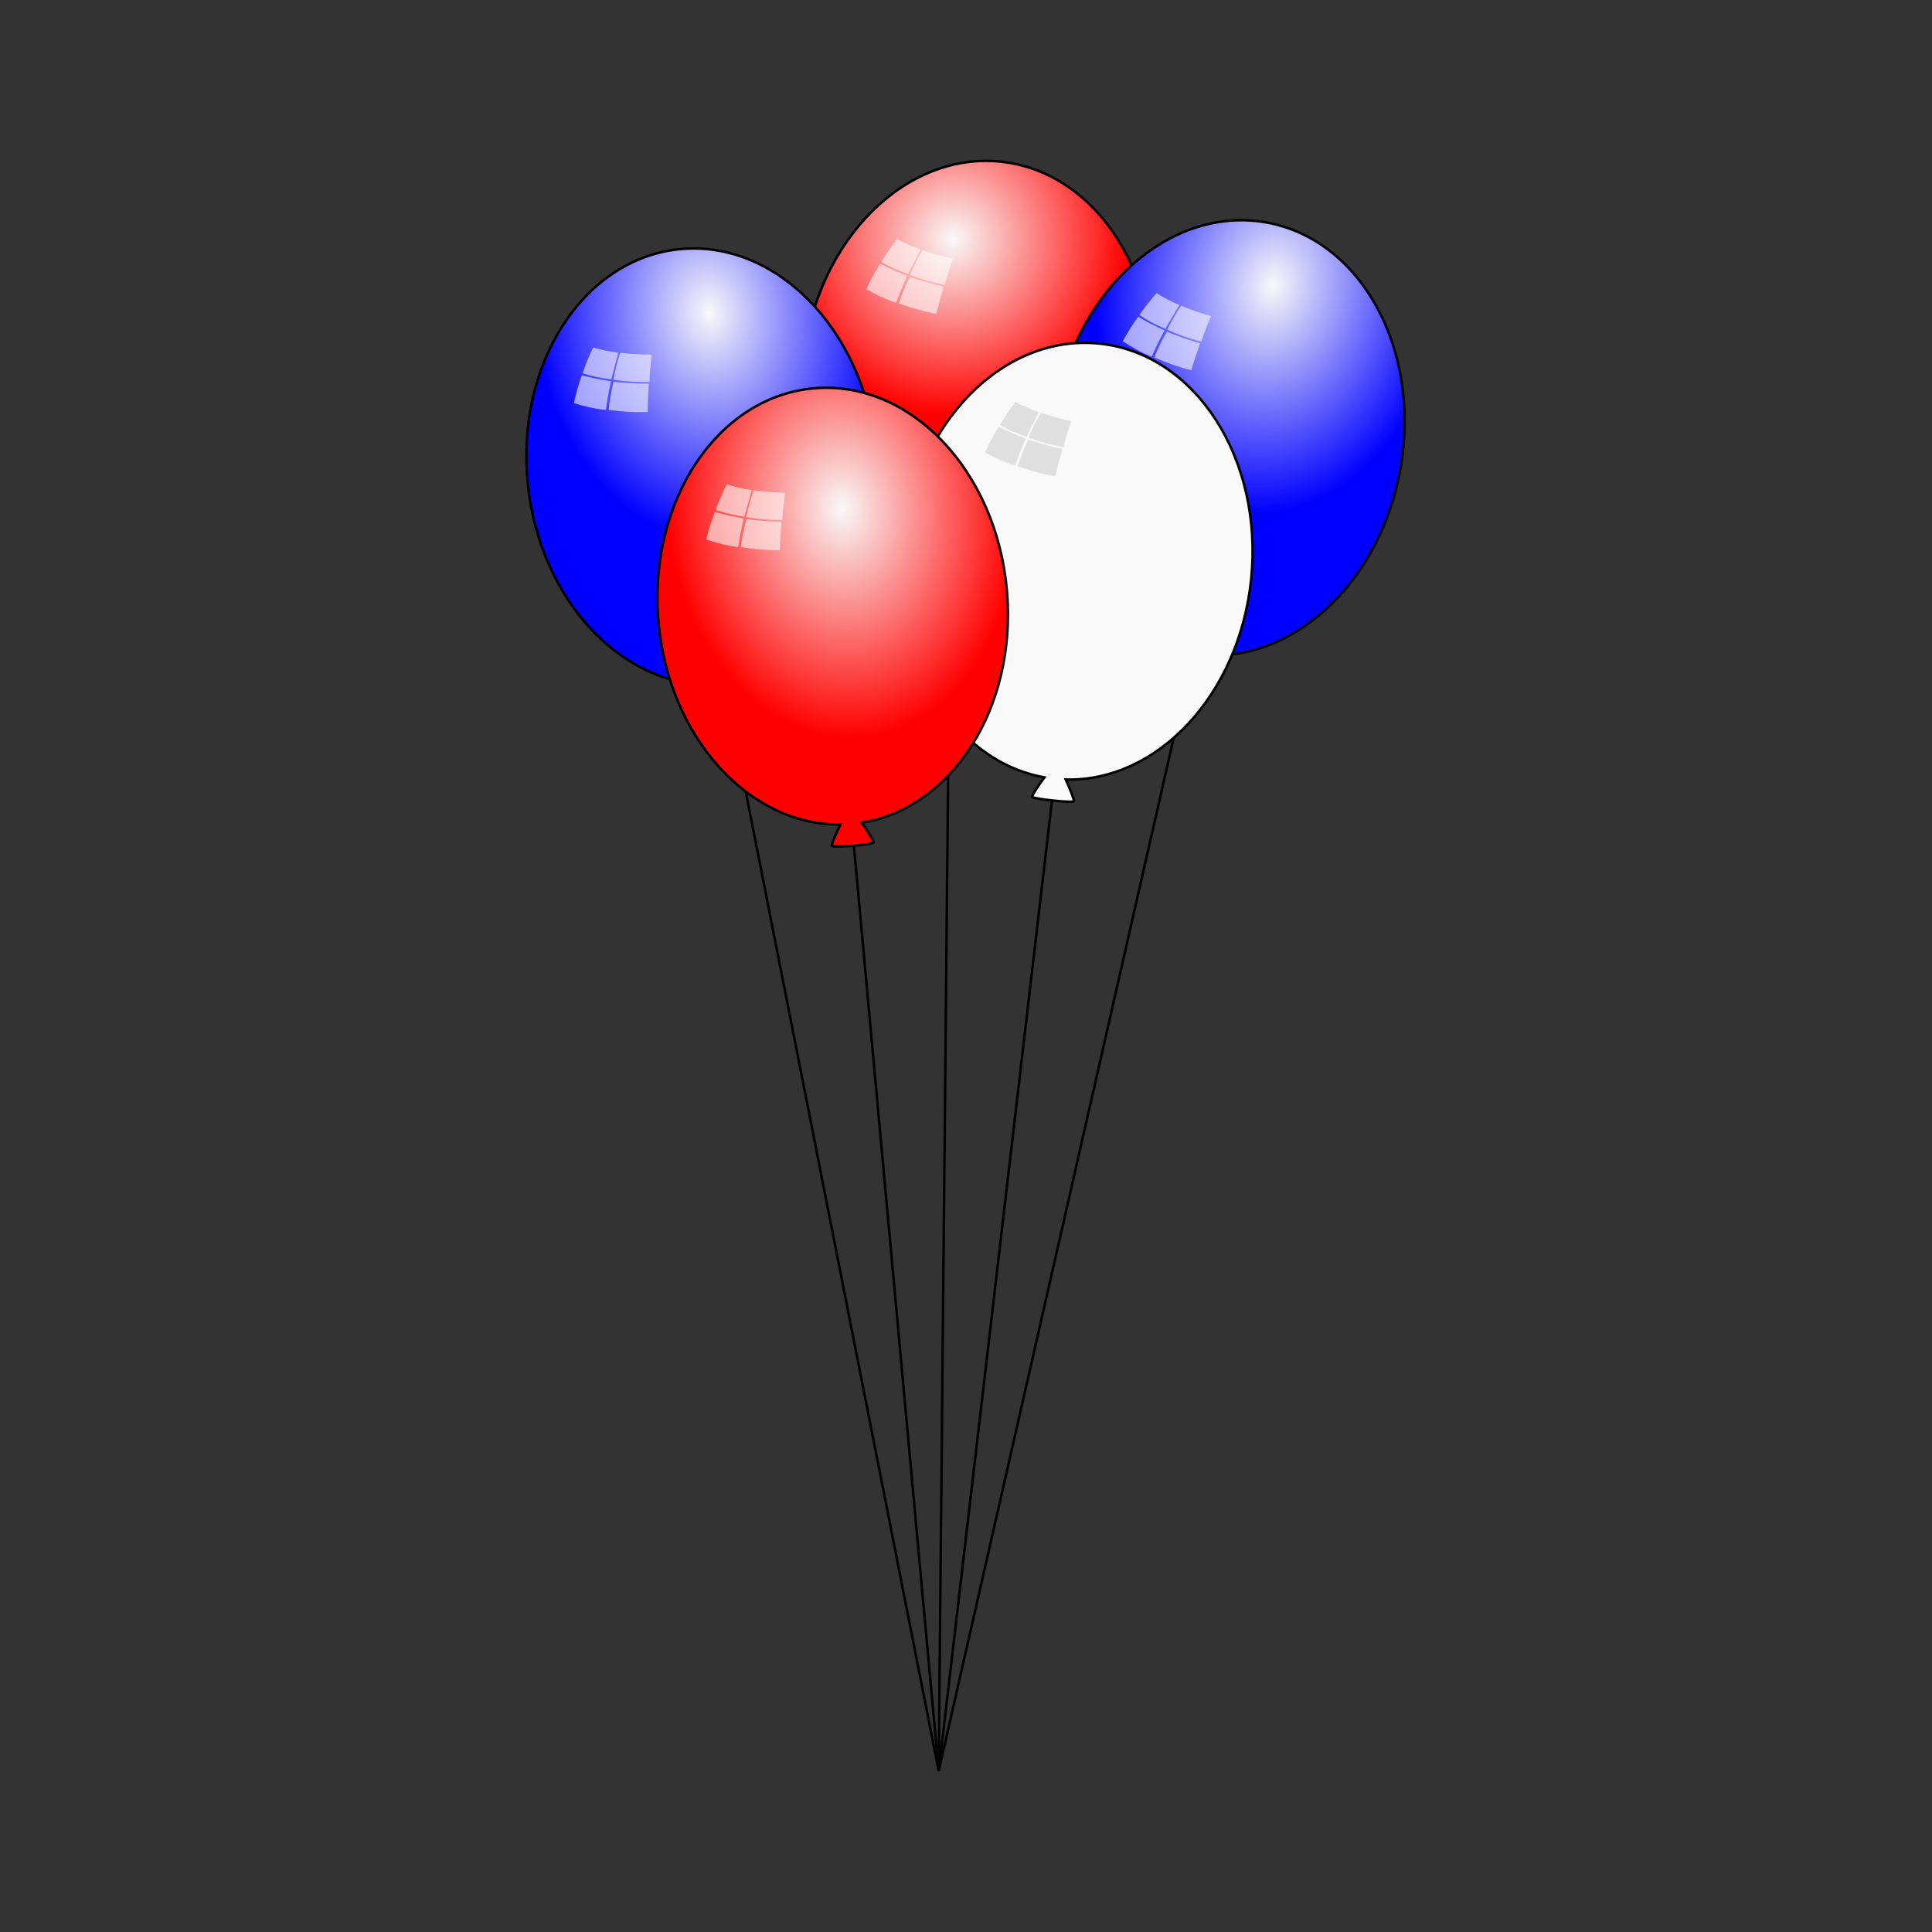 <svg:svg xmlns:dc="http://purl.org/dc/elements/1.1/" xmlns:ns1="http://sodipodi.sourceforge.net/DTD/sodipodi-0.dtd" xmlns:ns2="http://www.inkscape.org/namespaces/inkscape" xmlns:ns3="http://www.w3.org/1999/xlink" xmlns:ns5="http://creativecommons.org/ns#" xmlns:rdf="http://www.w3.org/1999/02/22-rdf-syntax-ns#" xmlns:svg="http://www.w3.org/2000/svg" height="772.867" id="svg2" version="1.1" viewBox="-175.156 -53.905 772.867 772.867" viewBoxH="0 0 423 655" width="772.867" ns1:docname="Red_White_Blue Balloons.svg" ns2:version="0.48.5 r10040">
  <svg:rect x="-175.156" y="-53.905" width="772.867" height="772.867" fill="#333333" stroke="none"/>
  <svg:title id="title6484">4th of July Balloons</svg:title>
  <ns1:namedview bordercolor="#666666" borderopacity="1.0" fit-margin-bottom="0" fit-margin-left="35" fit-margin-right="35" fit-margin-top="10" gridtolerance="10" id="base" pagecolor="#ffffff" showgrid="false" showguides="false" ns2:bbox-nodes="true" ns2:bbox-paths="true" ns2:current-layer="svg2" ns2:cx="8.1670152" ns2:cy="171.00766" ns2:document-units="px" ns2:guide-bbox="true" ns2:object-nodes="true" ns2:object-paths="true" ns2:pageopacity="0.0" ns2:pageshadow="2" ns2:snap-bbox="true" ns2:snap-bbox-edge-midpoints="true" ns2:snap-bbox-midpoints="true" ns2:snap-center="true" ns2:snap-global="false" ns2:snap-intersection-paths="true" ns2:snap-midpoints="true" ns2:snap-object-midpoints="true" ns2:snap-page="true" ns2:snap-smooth-nodes="true" ns2:window-height="705" ns2:window-maximized="1" ns2:window-width="1360" ns2:window-x="-8" ns2:window-y="-8" ns2:zoom="0.47593955" />
  <svg:defs id="defs4">
    <svg:linearGradient id="linearGradient4264">
      <svg:stop id="stop4266" offset="0" style="stop-color:#f9f9f9;stop-opacity:1" />
      <svg:stop id="stop4268" offset="1" style="stop-color:#ff0000;stop-opacity:1" />
    </svg:linearGradient>
    <svg:linearGradient id="linearGradient6437">
      <svg:stop id="stop6439" offset="0" style="stop-color:#f9f9f9;stop-opacity:1" />
      <svg:stop id="stop6441" offset="1" style="stop-color:#0000ff;stop-opacity:1" />
    </svg:linearGradient>
    <svg:linearGradient id="linearGradient3755">
      <svg:stop id="stop3757" offset="0" style="stop-color:#333333;stop-opacity:1;" />
      <svg:stop id="stop3759" offset="1" style="stop-color:#000000;stop-opacity:1;" />
    </svg:linearGradient>
    <svg:radialGradient cx="324.368" cy="316.575" fx="324.368" fy="316.575" gradientTransform="matrix(1,0,0,1.312,0,-108.852)" gradientUnits="userSpaceOnUse" id="radialGradient4277" r="70" ns2:collect="always" ns3:href="#linearGradient4264" />
    <svg:radialGradient cx="324.368" cy="316.575" fx="324.368" fy="316.575" gradientTransform="matrix(1,0,0,1.312,0,-108.852)" gradientUnits="userSpaceOnUse" id="radialGradient4285" r="70" ns2:collect="always" ns3:href="#linearGradient4264" />
    <svg:radialGradient cx="324.368" cy="316.575" fx="324.368" fy="316.575" gradientTransform="matrix(1,0,0,1.312,0,-108.852)" gradientUnits="userSpaceOnUse" id="radialGradient4293" r="70" ns2:collect="always" ns3:href="#linearGradient4264" />
    <svg:radialGradient cx="324.368" cy="316.575" fx="324.368" fy="316.575" gradientTransform="matrix(1,0,0,1.312,0,-108.852)" gradientUnits="userSpaceOnUse" id="radialGradient4301" r="70" ns2:collect="always" ns3:href="#linearGradient4264" />
    <svg:radialGradient cx="324.368" cy="316.575" fx="324.368" fy="316.575" gradientTransform="matrix(1,0,0,1.312,0,-108.852)" gradientUnits="userSpaceOnUse" id="radialGradient4309" r="70" ns2:collect="always" ns3:href="#linearGradient4264" />
    <svg:radialGradient cx="365.802" cy="298.939" fx="365.802" fy="298.939" gradientTransform="matrix(1,0,0,1.312,0,-108.852)" gradientUnits="userSpaceOnUse" id="radialGradient4353" r="70" ns2:collect="always" ns3:href="#linearGradient6437" />
    <svg:radialGradient cx="340.133" cy="301.751" fx="340.133" fy="301.751" gradientTransform="matrix(1,0.005,-0.005,1.006,1.682,-15.73)" gradientUnits="userSpaceOnUse" id="radialGradient4355" r="70" ns2:collect="always" ns3:href="#linearGradient4264" />
    <svg:radialGradient cx="363.377" cy="297.259" fx="363.377" fy="297.259" gradientTransform="matrix(1,0,0,1.312,0,-108.852)" gradientUnits="userSpaceOnUse" id="radialGradient4357" r="70" ns2:collect="always" ns3:href="#linearGradient6437" />
    <svg:radialGradient cx="363.261" cy="315.951" fx="363.261" fy="315.951" gradientTransform="matrix(1,0,0,1.312,0,-108.852)" gradientUnits="userSpaceOnUse" id="radialGradient4361" r="70" ns2:collect="always" ns3:href="#linearGradient4264" />
  </svg:defs>
  <svg:g id="layer1" transform="translate(-176.791,-146.377)" ns2:groupmode="layer" ns2:label="Camada 1" />
  <svg:g id="g5812">
    <svg:g id="Ballon2" transform="translate(-176.791,-146.377)">
      <svg:animateTransform additive="sum" attributeName="transform" begin="0ms" dur="10800ms" fill="freeze" id="animateTransform6476" repeatCount="indefinite" type="rotate" values="0 380 800;-5 380 800;0 380 800" />
      <svg:g id="g4295" transform="matrix(0.994,0.112,-0.112,0.994,77.133,-137.817)">
        <svg:path d="m 356.188,256.656 c -38.66,0 -70,39.175 -70,87.5 0,46.536 29.043,84.591 65.719,87.344 -2.202,3.725 -4.338,7.823 -4.094,8.25 0.459,0.802 16.285,0.861 16.75,0.062 0.249,-0.427 -1.88,-4.56 -4.062,-8.312 36.646,-2.791 65.688,-40.834 65.688,-87.344 0,-48.325 -31.34,-87.5 -70,-87.5 z" id="path4297" style="fill:url(#radialGradient4355);fill-opacity:1;stroke:#000000;stroke-opacity:1" ns2:connector-curvature="0" />
        <svg:path d="m 318.062,292.031 c -1.972,3.155 -3.732,6.423 -5.312,9.812 3.428,1.576 7.189,2.746 11.188,3.625 1.289,-3.471 2.586,-6.889 3.875,-10.281 -3.388,-0.838 -6.674,-1.849 -9.75,-3.156 z m 10.562,3.281 c -1.612,3.43 -2.848,6.897 -3.906,10.406 4.557,1.229 9.328,2.018 14.281,2.375 0.518,-3.619 1.228,-7.179 2.062,-10.719 -4.264,-0.435 -8.411,-1.153 -12.438,-2.062 z m -16.219,7.281 c -1.718,3.468 -3.161,7.046 -4.406,10.75 3.951,1.686 8.047,3.162 12.469,4.062 0.879,-3.603 1.946,-7.348 3.219,-11.188 -3.852,-1.042 -7.651,-2.194 -11.281,-3.625 z m 12.281,3.969 c -1.306,3.65 -2.391,7.319 -3.156,10.969 5.031,1.248 10.175,2.133 15.438,2.531 0.484,-3.767 1.018,-7.497 1.656,-11.188 -4.68,-0.57 -9.335,-1.356 -13.938,-2.312 z" id="path4299" style="fill:#ffffff;fill-opacity:0.582;stroke:none" ns2:connector-curvature="0" />
      </svg:g>
      <svg:path d="m 381.505,339.791 -4.362,461.143" id="path4319" style="fill:none;stroke:#000000;stroke-width:1px;stroke-linecap:butt;stroke-linejoin:miter;stroke-opacity:1" ns1:nodetypes="cc" ns2:connector-curvature="0" />
    </svg:g>
    <svg:g id="Ballon3" transform="translate(-26.791,-146.377)">
      <svg:animateTransform additive="sum" attributeName="transform" begin="0ms" dur="10800ms" fill="freeze" id="animateTransform6473" repeatCount="indefinite" type="rotate" values="0 380 800;-3 380 800;0 380 800" />
      <svg:g id="g4273" transform="matrix(0.994,-0.108,0.108,0.994,-258.788,-24.444)">
        <svg:path d="m 356.188,256.656 c -38.66,0 -70,39.175 -70,87.5 0,46.536 29.043,84.591 65.719,87.344 -2.202,3.725 -4.338,7.823 -4.094,8.25 0.459,0.802 16.285,0.861 16.75,0.062 0.249,-0.427 -1.88,-4.56 -4.062,-8.312 36.646,-2.791 65.688,-40.834 65.688,-87.344 0,-48.325 -31.34,-87.5 -70,-87.5 z" id="path4243" style="fill:url(#radialGradient4353);fill-opacity:1;stroke:#000000;stroke-opacity:1" ns2:connector-curvature="0" />
        <svg:path d="m 318.062,292.031 c -1.972,3.155 -3.732,6.423 -5.312,9.812 3.428,1.576 7.189,2.746 11.188,3.625 1.289,-3.471 2.586,-6.889 3.875,-10.281 -3.388,-0.838 -6.674,-1.849 -9.75,-3.156 z m 10.562,3.281 c -1.612,3.43 -2.848,6.897 -3.906,10.406 4.557,1.229 9.328,2.018 14.281,2.375 0.518,-3.619 1.228,-7.179 2.062,-10.719 -4.264,-0.435 -8.411,-1.153 -12.438,-2.062 z m -16.219,7.281 c -1.718,3.468 -3.161,7.046 -4.406,10.75 3.951,1.686 8.047,3.162 12.469,4.062 0.879,-3.603 1.946,-7.348 3.219,-11.188 -3.852,-1.042 -7.651,-2.194 -11.281,-3.625 z m 12.281,3.969 c -1.306,3.65 -2.391,7.319 -3.156,10.969 5.031,1.248 10.175,2.133 15.438,2.531 0.484,-3.767 1.018,-7.497 1.656,-11.188 -4.68,-0.57 -9.335,-1.356 -13.938,-2.312 z" id="path4139" style="fill:#ffffff;fill-opacity:0.582;stroke:none" ns2:connector-curvature="0" />
      </svg:g>
      <svg:path d="m 143.19,374.807 83.953,426.127" id="path4345" style="fill:none;stroke:#000000;stroke-width:1px;stroke-linecap:butt;stroke-linejoin:miter;stroke-opacity:1" ns1:nodetypes="cc" ns2:connector-curvature="0" />
    </svg:g>
    <svg:g id="Ballon1" transform="translate(-176.791,-146.377)">
      <svg:animateTransform additive="sum" attributeName="transform" begin="0ms" dur="10800ms" fill="freeze" id="animateTransform6470" repeatCount="indefinite" type="rotate" values="0 380 800;-8 380 800;0 380 800" />
      <svg:g id="g4303" transform="matrix(0.985,0.171,-0.171,0.985,200.977,-132.304)">
        <svg:path d="m 356.188,256.656 c -38.66,0 -70,39.175 -70,87.5 0,46.536 29.043,84.591 65.719,87.344 -2.202,3.725 -4.338,7.823 -4.094,8.25 0.459,0.802 16.285,0.861 16.75,0.062 0.249,-0.427 -1.88,-4.56 -4.062,-8.312 36.646,-2.791 65.688,-40.834 65.688,-87.344 0,-48.325 -31.34,-87.5 -70,-87.5 z" id="path4305" style="fill:url(#radialGradient4357);fill-opacity:1;stroke:#000000;stroke-opacity:1" ns2:connector-curvature="0" />
        <svg:path d="m 318.062,292.031 c -1.972,3.155 -3.732,6.423 -5.312,9.812 3.428,1.576 7.189,2.746 11.188,3.625 1.289,-3.471 2.586,-6.889 3.875,-10.281 -3.388,-0.838 -6.674,-1.849 -9.75,-3.156 z m 10.562,3.281 c -1.612,3.43 -2.848,6.897 -3.906,10.406 4.557,1.229 9.328,2.018 14.281,2.375 0.518,-3.619 1.228,-7.179 2.062,-10.719 -4.264,-0.435 -8.411,-1.153 -12.438,-2.062 z m -16.219,7.281 c -1.718,3.468 -3.161,7.046 -4.406,10.75 3.951,1.686 8.047,3.162 12.469,4.062 0.879,-3.603 1.946,-7.348 3.219,-11.188 -3.852,-1.042 -7.651,-2.194 -11.281,-3.625 z m 12.281,3.969 c -1.306,3.65 -2.391,7.319 -3.156,10.969 5.031,1.248 10.175,2.133 15.438,2.531 0.484,-3.767 1.018,-7.497 1.656,-11.188 -4.68,-0.57 -9.335,-1.356 -13.938,-2.312 z" id="path4307" style="fill:#ffffff;fill-opacity:0.582;stroke:none" ns2:connector-curvature="0" />
      </svg:g>
      <svg:path d="M 476.899,362.373 377.143,800.934" id="path4317" style="fill:none;stroke:#000000;stroke-width:1px;stroke-linecap:butt;stroke-linejoin:miter;stroke-opacity:1" ns1:nodetypes="cc" ns2:connector-curvature="0" />
    </svg:g>
    <svg:g id="Ballon5" transform="translate(-176.791,-146.377)">
      <svg:animateTransform additive="sum" attributeName="transform" begin="0ms" dur="10800ms" fill="freeze" id="animateTransform6467" repeatCount="indefinite" type="rotate" values="0 380 800;-10 380 800;0 380 800" />
      <svg:g id="g4287" transform="matrix(0.995,0.101,-0.101,0.995,112.864,-61.442)">
        <svg:path d="m 356.188,256.656 c -38.66,0 -70,39.175 -70,87.5 0,46.536 29.043,84.591 65.719,87.344 -2.202,3.725 -4.338,7.823 -4.094,8.25 0.459,0.802 16.285,0.861 16.75,0.062 0.249,-0.427 -1.88,-4.56 -4.062,-8.312 36.646,-2.791 65.688,-40.834 65.688,-87.344 0,-48.325 -31.34,-87.5 -70,-87.5 z" id="path4289" style="fill:#f9f9f9;fill-opacity:1;stroke:#000000;stroke-opacity:1" ns2:connector-curvature="0" />
        <svg:path d="m 325.211,283.262 c -1.972,3.155 -3.732,6.423 -5.312,9.812 3.428,1.576 7.189,2.746 11.188,3.625 1.289,-3.471 2.586,-6.889 3.875,-10.281 -3.388,-0.838 -6.674,-1.849 -9.75,-3.156 z m 10.562,3.281 c -1.612,3.43 -2.848,6.897 -3.906,10.406 4.557,1.229 9.328,2.018 14.281,2.375 0.518,-3.619 1.228,-7.179 2.062,-10.719 -4.264,-0.435 -8.411,-1.153 -12.438,-2.062 z m -16.219,7.281 c -1.718,3.468 -3.161,7.046 -4.406,10.75 3.951,1.686 8.047,3.162 12.469,4.062 0.879,-3.603 1.946,-7.348 3.219,-11.188 -3.852,-1.042 -7.651,-2.194 -11.281,-3.625 z m 12.281,3.969 c -1.306,3.65 -2.391,7.319 -3.156,10.969 5.031,1.248 10.175,2.133 15.438,2.531 0.484,-3.767 1.018,-7.497 1.656,-11.188 -4.68,-0.57 -9.335,-1.356 -13.938,-2.312 z" id="path4291" style="fill:#cccccc;fill-opacity:0.582;stroke:none" ns1:nodetypes="cccccccccccccccccccc" ns2:connector-curvature="0" />
      </svg:g>
      <svg:path d="m 422.462,412.752 -45.319,388.182" id="path4313" style="fill:none;stroke:#000000;stroke-width:1px;stroke-linecap:butt;stroke-linejoin:miter;stroke-opacity:1" ns2:connector-curvature="0" />
    </svg:g>
    <svg:g id="Ballon4" transform="translate(-176.791,-146.377)">
      <svg:animateTransform additive="sum" attributeName="transform" begin="0ms" dur="10800ms" fill="freeze" id="animateTransform6479" repeatCount="indefinite" type="rotate" values="0 380 800;-5 380 800;0 380 800" />
      <svg:g id="g4279" transform="matrix(0.996,-0.084,0.084,0.996,-48.94,22.086)">
        <svg:path d="m 356.188,256.656 c -38.66,0 -70,39.175 -70,87.5 0,46.536 29.043,84.591 65.719,87.344 -2.202,3.725 -4.338,7.823 -4.094,8.25 0.459,0.802 16.285,0.861 16.75,0.062 0.249,-0.427 -1.88,-4.56 -4.062,-8.312 36.646,-2.791 65.688,-40.834 65.688,-87.344 0,-48.325 -31.34,-87.5 -70,-87.5 z" id="path4281" style="fill:url(#radialGradient4361);fill-opacity:1;stroke:#000000;stroke-opacity:1" ns2:connector-curvature="0" />
        <svg:path d="m 318.062,292.031 c -1.972,3.155 -3.732,6.423 -5.312,9.812 3.428,1.576 7.189,2.746 11.188,3.625 1.289,-3.471 2.586,-6.889 3.875,-10.281 -3.388,-0.838 -6.674,-1.849 -9.75,-3.156 z m 10.562,3.281 c -1.612,3.43 -2.848,6.897 -3.906,10.406 4.557,1.229 9.328,2.018 14.281,2.375 0.518,-3.619 1.228,-7.179 2.062,-10.719 -4.264,-0.435 -8.411,-1.153 -12.438,-2.062 z m -16.219,7.281 c -1.718,3.468 -3.161,7.046 -4.406,10.75 3.951,1.686 8.047,3.162 12.469,4.062 0.879,-3.603 1.946,-7.348 3.219,-11.188 -3.852,-1.042 -7.651,-2.194 -11.281,-3.625 z m 12.281,3.969 c -1.306,3.65 -2.391,7.319 -3.156,10.969 5.031,1.248 10.175,2.133 15.438,2.531 0.484,-3.767 1.018,-7.497 1.656,-11.188 -4.68,-0.57 -9.335,-1.356 -13.938,-2.312 z" id="path4283" style="fill:#ffffff;fill-opacity:0.582;stroke:none" ns2:connector-curvature="0" />
      </svg:g>
      <svg:path d="m 343.24,431.068 33.903,369.866" id="path4315" style="fill:none;stroke:#000000;stroke-width:1px;stroke-linecap:butt;stroke-linejoin:miter;stroke-opacity:1" ns2:connector-curvature="0" />
    </svg:g>
  </svg:g>
</svg:svg>